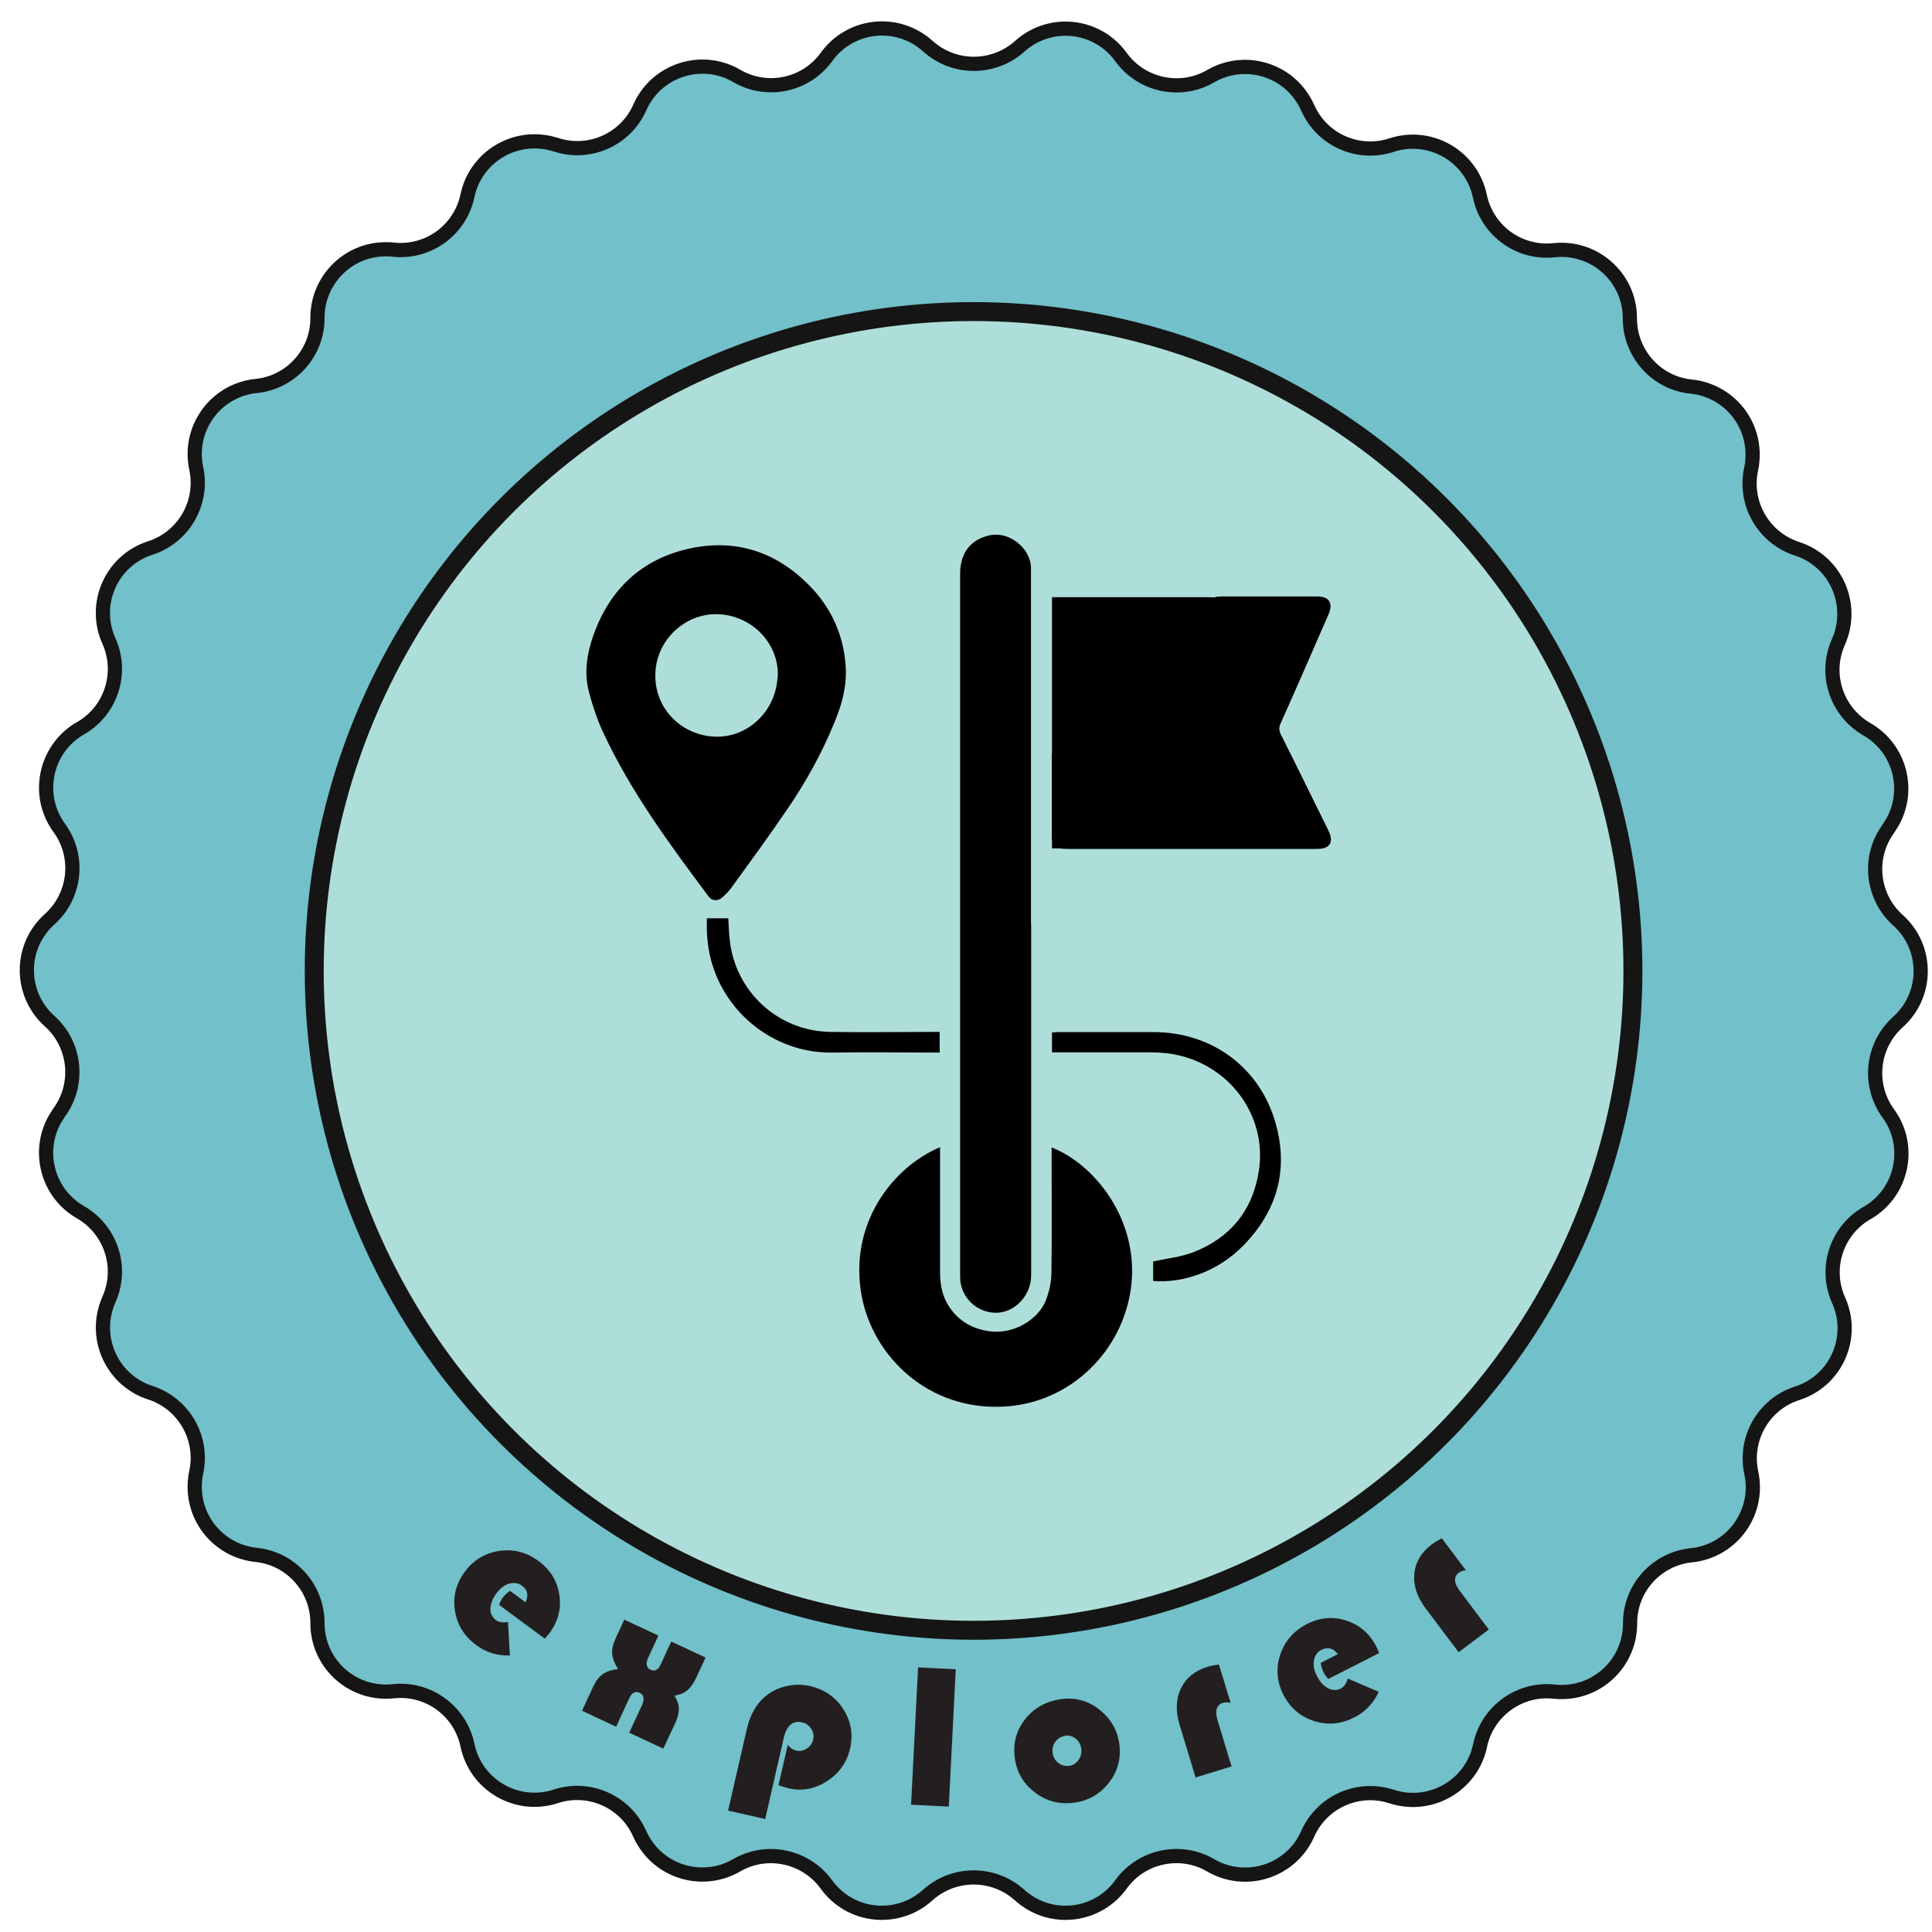 <?xml version="1.0" encoding="UTF-8"?>
<svg id="uuid-e65d9088-ad18-4072-8457-4bebbaa1eec4" data-name="Layer 1" xmlns="http://www.w3.org/2000/svg" width="102" height="102" viewBox="0 0 102 102">
  <defs>
    <style>
      .uuid-916a7b45-3d32-47ea-9a54-0db2bade18d9 {
        fill: #aededa;
      }

      .uuid-916a7b45-3d32-47ea-9a54-0db2bade18d9, .uuid-47d35950-38c0-4724-868b-6428a977e17e {
        stroke: #151515;
        stroke-miterlimit: 10;
      }

      .uuid-47d35950-38c0-4724-868b-6428a977e17e {
        fill: #72c0c9;
        stroke-width: .75px;
      }

      .uuid-1f85548b-20aa-405a-a571-6d384ab91e24 {
        fill: #231f20;
      }
    </style>
  </defs>
  <path class="uuid-47d35950-38c0-4724-868b-6428a977e17e" d="M53.83,2.45h0c1.48-1.34,3.76-1.23,5.1,.25,.09,.1,.17,.2,.25,.31h0c1.09,1.5,3.14,1.94,4.74,1.01h0c1.73-1,3.94-.41,4.94,1.32,.07,.11,.12,.23,.18,.35h0c.75,1.7,2.67,2.55,4.43,1.97h0c1.9-.62,3.94,.42,4.56,2.32,.04,.12,.07,.25,.1,.38h0c.38,1.82,2.08,3.05,3.92,2.85h0c1.99-.21,3.77,1.23,3.98,3.21,.01,.13,.02,.26,.02,.39h0c0,1.86,1.4,3.42,3.24,3.6h0c1.99,.21,3.43,1.98,3.22,3.97-.01,.13-.03,.26-.06,.39h0c-.39,1.81,.66,3.63,2.42,4.2h0c1.9,.61,2.94,2.65,2.33,4.55-.04,.13-.09,.25-.14,.37h0c-.76,1.69-.11,3.68,1.5,4.61h0c1.73,.99,2.33,3.2,1.34,4.93-.07,.11-.14,.22-.21,.33h0c-1.09,1.5-.87,3.58,.51,4.82h0c1.49,1.33,1.61,3.62,.28,5.1-.09,.1-.18,.19-.28,.28h0c-1.38,1.24-1.6,3.32-.51,4.82h0c1.18,1.61,.82,3.87-.79,5.05-.11,.08-.22,.15-.33,.21h0c-1.61,.92-2.26,2.92-1.5,4.61h0c.82,1.82,0,3.96-1.82,4.77-.12,.05-.24,.1-.37,.14h0c-1.77,.57-2.81,2.39-2.42,4.2h0c.42,1.95-.82,3.87-2.77,4.29-.13,.03-.26,.05-.39,.06h0c-1.85,.19-3.25,1.75-3.24,3.6h0c0,2-1.61,3.62-3.61,3.62-.13,0-.26,0-.39-.02h0c-1.84-.2-3.54,1.03-3.92,2.85h0c-.41,1.95-2.33,3.2-4.29,2.79-.13-.03-.25-.06-.38-.1h0c-1.76-.58-3.68,.27-4.43,1.97h0c-.81,1.83-2.95,2.65-4.77,1.84-.12-.05-.23-.11-.35-.18h0c-1.6-.93-3.65-.5-4.74,1.01h0c-1.17,1.62-3.43,1.98-5.04,.81-.11-.08-.21-.16-.31-.25h0c-1.38-1.24-3.47-1.24-4.85,0h0c-1.48,1.34-3.76,1.23-5.1-.25-.09-.1-.17-.2-.25-.31h0c-1.09-1.5-3.14-1.94-4.74-1.01h0c-1.73,1-3.94,.41-4.94-1.32-.07-.11-.12-.23-.18-.35h0c-.75-1.7-2.67-2.55-4.43-1.97h0c-1.9,.62-3.94-.42-4.56-2.32-.04-.12-.07-.25-.1-.38h0c-.38-1.82-2.08-3.05-3.92-2.85h0c-1.99,.21-3.77-1.23-3.98-3.21-.01-.13-.02-.26-.02-.39h0c0-1.86-1.4-3.41-3.24-3.6h0c-1.99-.21-3.43-1.98-3.22-3.97,.01-.13,.03-.26,.06-.39h0c.39-1.81-.66-3.63-2.42-4.2h0c-1.9-.61-2.94-2.65-2.33-4.55,.04-.13,.09-.25,.14-.37h0c.76-1.69,.11-3.68-1.5-4.61h0c-1.73-.99-2.33-3.2-1.34-4.93,.07-.11,.14-.22,.21-.33h0c1.1-1.5,.88-3.59-.5-4.83h0c-1.49-1.33-1.61-3.62-.28-5.1,.09-.1,.18-.19,.28-.28h0c1.38-1.24,1.6-3.32,.51-4.82h0c-1.18-1.61-.82-3.87,.79-5.05,.11-.08,.22-.15,.33-.21h0c1.61-.92,2.26-2.92,1.5-4.61h0c-.82-1.82,0-3.96,1.82-4.77,.12-.05,.24-.1,.37-.14h0c1.76-.57,2.81-2.39,2.42-4.2h0c-.42-1.95,.82-3.87,2.77-4.29,.13-.03,.26-.05,.39-.06h0c1.85-.19,3.25-1.75,3.24-3.6h0c0-2,1.61-3.62,3.61-3.62,.13,0,.26,0,.39,.02h0c1.84,.2,3.54-1.03,3.92-2.85h0c.41-1.95,2.33-3.2,4.29-2.79,.13,.03,.25,.06,.38,.1h0c1.76,.58,3.68-.27,4.43-1.97h0c.81-1.83,2.95-2.65,4.77-1.84,.12,.05,.23,.11,.35,.18h0c1.6,.93,3.65,.5,4.74-1.01h0c1.17-1.62,3.43-1.98,5.04-.81,.11,.08,.21,.16,.31,.25h0c1.38,1.24,3.47,1.24,4.85,0Z"/>
  <circle class="uuid-916a7b45-3d32-47ea-9a54-0db2bade18d9" cx="51.4" cy="51.26" r="34.81"/>
  <g>
    <path class="uuid-1f85548b-20aa-405a-a571-6d384ab91e24" d="M28.77,86.52l-2.42-1.79c.05-.15,.12-.28,.19-.38,.11-.14,.23-.26,.39-.36l.81,.6c.18-.36,.12-.65-.18-.87-.2-.15-.42-.18-.68-.11s-.47,.25-.67,.51c-.2,.28-.31,.54-.32,.8s.09,.46,.29,.61c.16,.12,.37,.15,.64,.1l.1,1.77c-.67,.02-1.27-.16-1.78-.55-.63-.47-1.01-1.07-1.12-1.82-.12-.74,.06-1.43,.52-2.05,.46-.62,1.07-.99,1.82-1.1s1.45,.07,2.08,.54c.62,.46,.98,1.05,1.09,1.78,.11,.73-.06,1.4-.52,2.02-.05,.06-.13,.16-.24,.29Z"/>
    <path class="uuid-1f85548b-20aa-405a-a571-6d384ab91e24" d="M35.45,86.67l1.8,.84-.49,1.06c-.14,.3-.3,.52-.47,.67-.17,.14-.4,.24-.68,.28,.15,.25,.23,.48,.23,.7,0,.22-.06,.47-.19,.75l-.63,1.35-1.8-.84,.67-1.45c.15-.33,.11-.55-.12-.66-.23-.1-.4-.01-.54,.27l-.7,1.52-1.8-.84,.59-1.28c.14-.3,.3-.51,.5-.65,.19-.14,.46-.23,.81-.27-.19-.3-.29-.57-.31-.81-.02-.24,.04-.51,.18-.81l.46-.99,1.8,.84-.56,1.22c-.06,.13-.07,.24-.05,.35,.03,.11,.09,.19,.19,.23,.23,.11,.41,.02,.54-.27l.56-1.22Z"/>
    <path class="uuid-1f85548b-20aa-405a-a571-6d384ab91e24" d="M40.38,96.03l-1.94-.44,.99-4.31c.18-.79,.54-1.39,1.06-1.79,.3-.23,.66-.39,1.07-.48,.41-.09,.8-.08,1.19,0,.77,.18,1.36,.58,1.77,1.22,.41,.64,.53,1.34,.36,2.09-.17,.73-.58,1.3-1.22,1.72-.65,.41-1.33,.54-2.05,.37-.12-.03-.29-.08-.51-.16l.49-2.13c.13,.16,.27,.26,.43,.3,.2,.05,.39,.01,.57-.1,.18-.12,.29-.28,.34-.48,.05-.2,.01-.39-.1-.57-.12-.18-.28-.29-.48-.34-.5-.11-.83,.17-.98,.86l-.97,4.24Z"/>
    <path class="uuid-1f85548b-20aa-405a-a571-6d384ab91e24" d="M50.46,88.13l-.37,7.25-1.99-.1,.37-7.25,1.99,.1Z"/>
    <path class="uuid-1f85548b-20aa-405a-a571-6d384ab91e24" d="M56.06,89.7c.75-.09,1.42,.1,2.01,.58s.94,1.09,1.03,1.83c.09,.76-.1,1.44-.58,2.04-.48,.6-1.1,.94-1.86,1.03-.76,.09-1.45-.1-2.05-.57-.61-.47-.95-1.09-1.04-1.84-.09-.77,.1-1.45,.58-2.04,.48-.59,1.12-.93,1.91-1.03Zm.18,1.95c-.21,.02-.38,.12-.51,.29-.13,.17-.18,.37-.16,.59,.03,.22,.12,.4,.29,.53,.17,.14,.36,.19,.56,.17,.21-.02,.38-.12,.51-.3,.13-.17,.18-.37,.16-.59-.03-.22-.12-.4-.29-.54-.17-.14-.36-.19-.57-.17Z"/>
    <path class="uuid-1f85548b-20aa-405a-a571-6d384ab91e24" d="M64.35,87.87l.62,2.03c-.16-.03-.29-.03-.4,0-.35,.11-.44,.42-.28,.95l.73,2.41-1.9,.58-.84-2.77c-.22-.73-.2-1.38,.07-1.93,.27-.56,.74-.94,1.4-1.14,.15-.05,.35-.09,.6-.12Z"/>
    <path class="uuid-1f85548b-20aa-405a-a571-6d384ab91e24" d="M72.82,87.27l-2.69,1.37c-.11-.11-.19-.23-.25-.34-.08-.16-.13-.33-.15-.51l.9-.46c-.24-.32-.53-.39-.86-.23-.22,.11-.35,.3-.4,.56-.04,.26,0,.53,.16,.83,.16,.31,.35,.52,.58,.64,.23,.12,.46,.13,.67,.02,.18-.09,.3-.27,.38-.53l1.63,.7c-.28,.61-.71,1.06-1.29,1.35-.7,.36-1.41,.42-2.13,.19-.72-.23-1.25-.69-1.61-1.38-.35-.69-.41-1.4-.17-2.12,.24-.72,.71-1.26,1.41-1.62,.69-.35,1.38-.41,2.08-.18,.7,.23,1.23,.68,1.58,1.37,.04,.07,.09,.18,.15,.34Z"/>
    <path class="uuid-1f85548b-20aa-405a-a571-6d384ab91e24" d="M76.11,81.2l1.28,1.7c-.16,.02-.28,.07-.37,.13-.29,.22-.27,.55,.07,.99l1.51,2.01-1.59,1.2-1.74-2.31c-.46-.61-.66-1.22-.6-1.84,.06-.61,.37-1.13,.93-1.55,.12-.09,.3-.2,.52-.32Z"/>
  </g>
  <g>
    <path d="M54.44,48.76c0,6.19,0,12.38,0,18.57,0,.95-.66,1.66-1.3,1.88-1.1,.38-2.31-.4-2.44-1.59-.01-.13-.01-.25-.01-.38,0-12.32,0-24.64,0-36.96,0-1.11,.59-1.84,1.62-2.03,.98-.18,2.06,.67,2.12,1.67,0,.15,0,.3,0,.45,0,6.13,0,12.26,0,18.38Z"/>
    <path d="M44.66,35.42c.01,1.06-.28,1.93-.63,2.78-.66,1.61-1.51,3.13-2.49,4.56-.95,1.39-1.94,2.75-2.93,4.11-.14,.2-.32,.37-.5,.53-.23,.19-.53,.16-.7-.07-2.06-2.76-4.11-5.53-5.57-8.67-.31-.66-.54-1.36-.73-2.06-.29-1.04-.13-2.09,.23-3.09,.87-2.44,2.58-4.02,5.11-4.56,2.39-.51,4.51,.18,6.24,1.92,1.28,1.28,1.91,2.84,1.97,4.53Zm-3.6,.33c.1-1.71-1.3-3.22-3.08-3.32-1.74-.1-3.3,1.29-3.38,3.09-.08,1.92,1.42,3.3,3.12,3.37,1.73,.08,3.23-1.31,3.33-3.14Z"/>
    <path d="M55.54,44.79v-13.26c.12,0,.22,0,.33,0,2.68,0,5.36,0,8.04,0,.66,0,.83,.18,.83,.82,0,3.86,0,7.71,0,11.57,0,.71-.17,.87-.88,.87-2.64,0-5.28,0-7.92,0h-.4Z"/>
    <path d="M55.54,39.78c.16,0,.29,0,.41,0,2.14,0,4.28,0,6.42,0,.9,0,1.55-.46,1.74-1.24,.05-.2,.05-.42,.05-.63,0-2,0-4.01,0-6.01,0-.12,0-.25,0-.39,.13,0,.22-.02,.31-.02,1.7,0,3.39,0,5.09,0,.61,0,.83,.36,.59,.92-.84,1.93-1.68,3.86-2.54,5.78-.09,.2-.09,.36,0,.56,.85,1.69,1.68,3.39,2.52,5.09,.31,.63,.09,.98-.61,.98-4.39,0-8.78,0-13.16,0-.66,0-.83-.17-.83-.83,0-1.29,0-2.59,0-3.88,0-.1,0-.21,0-.35Z"/>
    <path d="M49.63,60.56v.38c0,2.06,0,4.11,0,6.17,0,.57,.07,1.14,.35,1.66,.49,.88,1.24,1.36,2.22,1.51,1.31,.2,2.63-.62,3.02-1.64,.18-.46,.29-.98,.29-1.48,.03-2.08,.01-4.16,.01-6.23v-.35c2.28,.88,4.66,3.87,4.19,7.41-.44,3.32-3.16,6.07-6.69,6.27-3.99,.23-6.93-2.63-7.53-5.85-.69-3.74,1.58-6.76,4.13-7.84Z"/>
    <path d="M55.54,55.57v-1.06c.1,0,.19-.02,.28-.02,1.71,0,3.41,0,5.12,0,2.96,.01,5.45,1.77,6.34,4.59,.8,2.55,.2,4.82-1.67,6.71-1.28,1.3-3.09,1.97-4.73,1.84v-1.03c.71-.16,1.44-.23,2.1-.48,1.99-.77,3.18-2.24,3.49-4.36,.42-2.92-1.62-5.61-4.57-6.11-.37-.06-.76-.09-1.14-.09-1.73,0-3.45,0-5.22,0Z"/>
    <path d="M49.61,54.49v1.08c-.13,0-.24,0-.35,0-1.76,0-3.52-.03-5.28,0-2.91,.06-5.47-1.86-6.34-4.54-.27-.82-.35-1.67-.32-2.55h1.13c.02,.34,.03,.72,.07,1.09,.27,2.75,2.53,4.86,5.3,4.91,1.79,.03,3.58,0,5.37,0,.13,0,.25,0,.42,0Z"/>
  </g>
</svg>